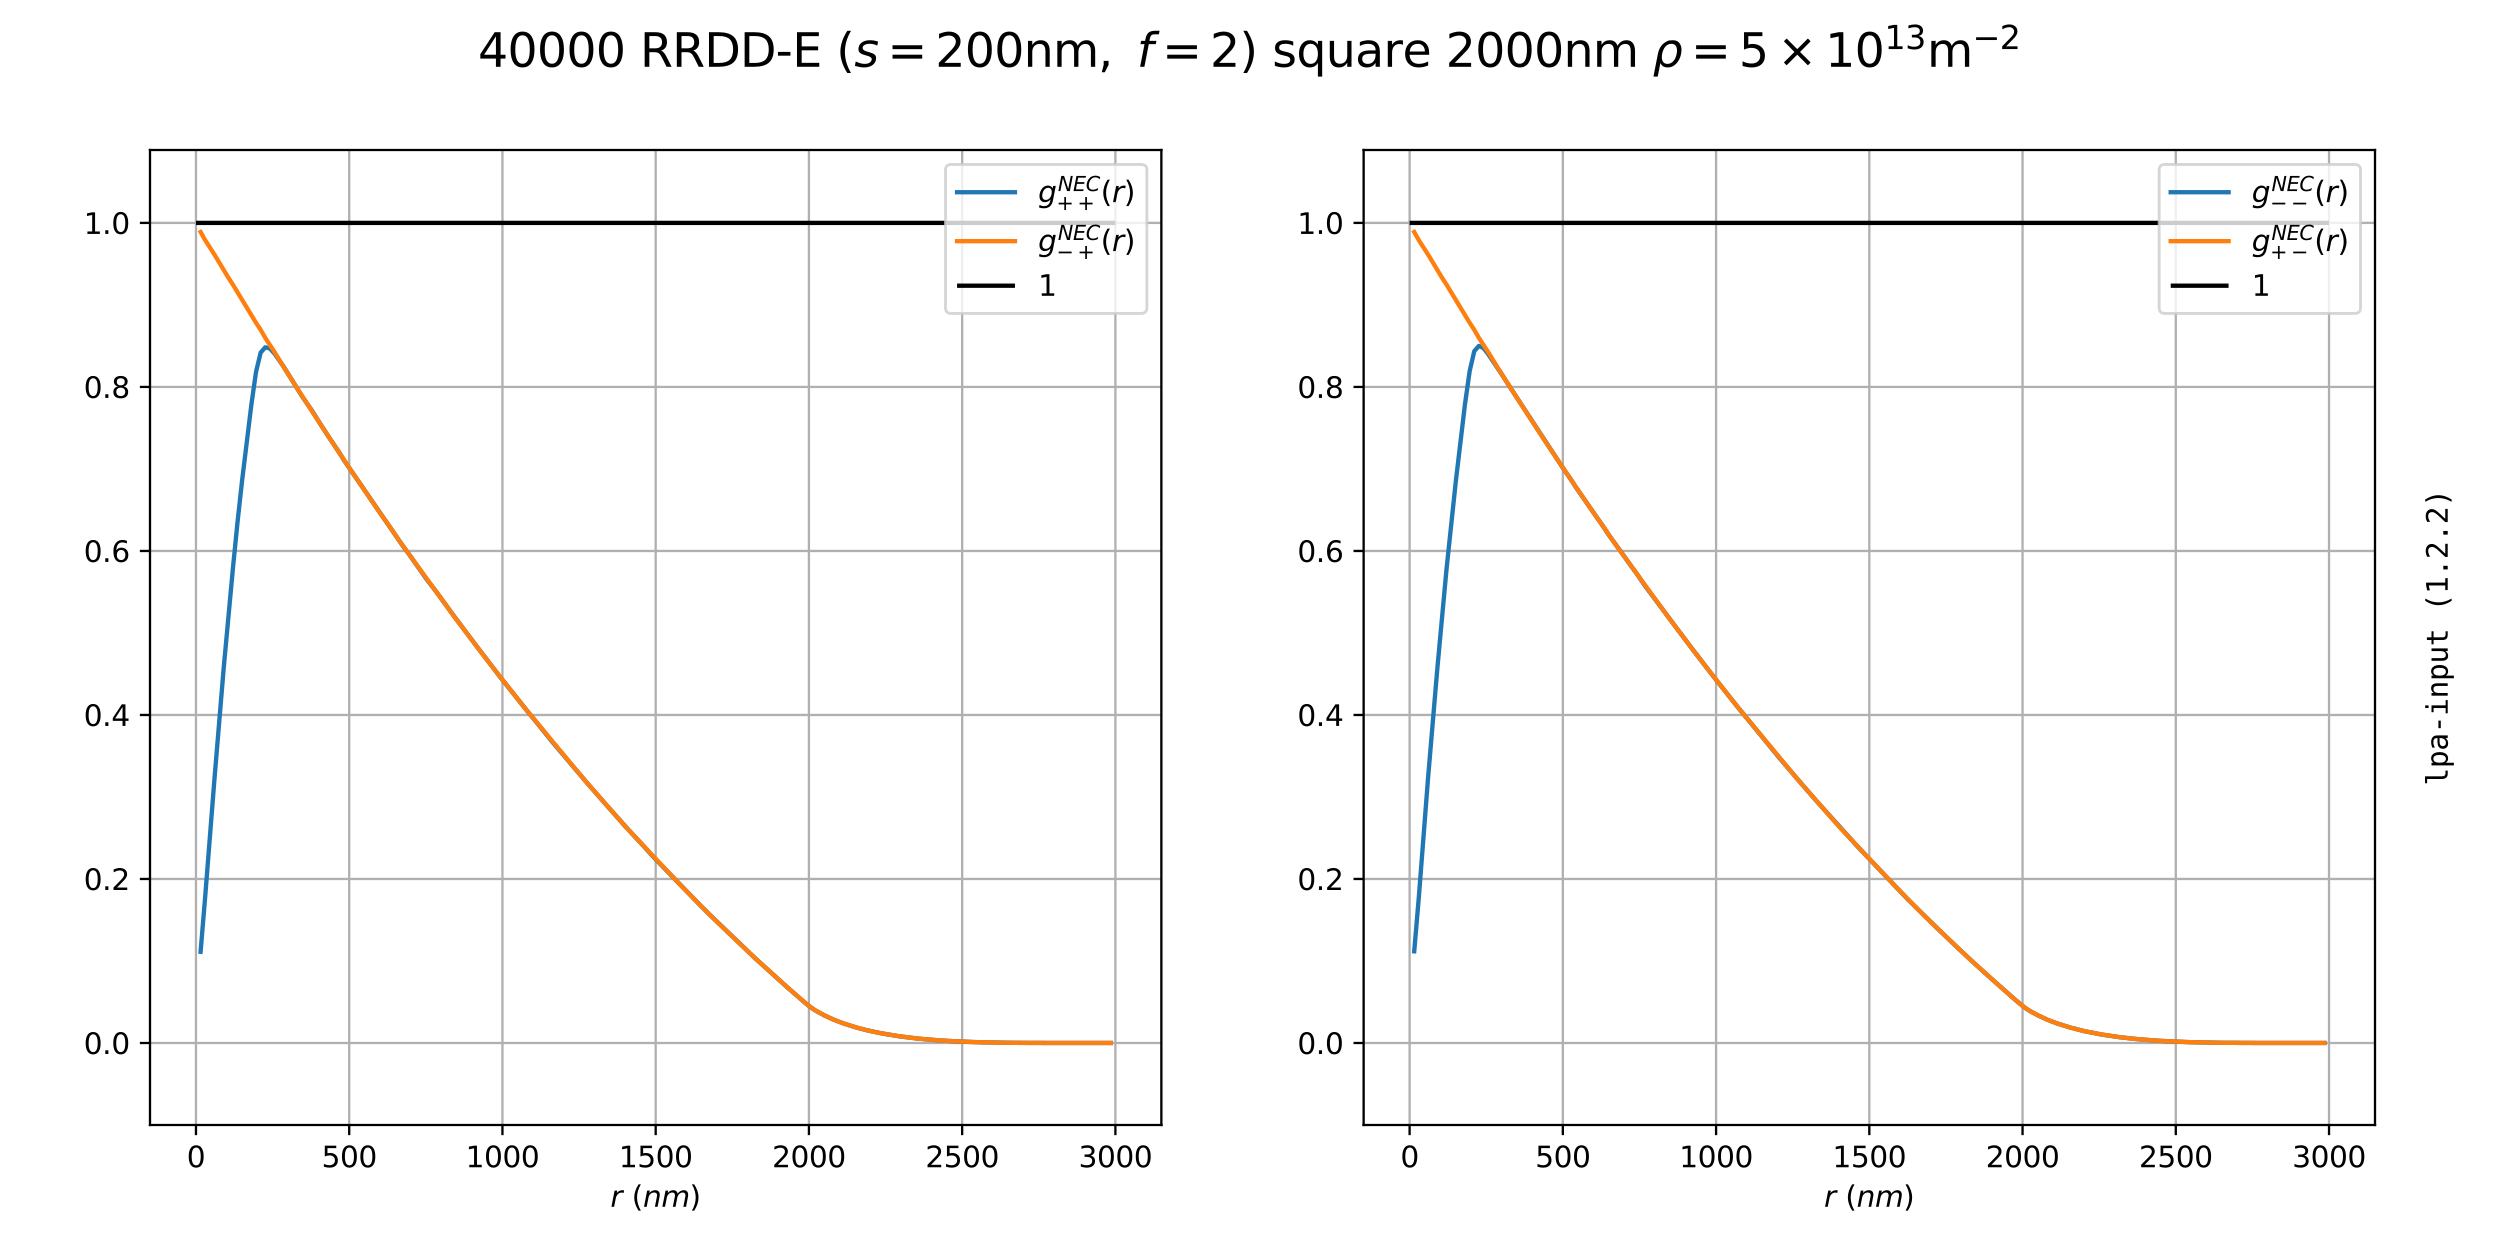 <?xml version="1.0" encoding="utf-8" standalone="no"?>
<!DOCTYPE svg PUBLIC "-//W3C//DTD SVG 1.1//EN"
  "http://www.w3.org/Graphics/SVG/1.1/DTD/svg11.dtd">
<svg height="432pt" version="1.1" viewBox="0 0 864 432" width="864pt" xmlns="http://www.w3.org/2000/svg" xmlns:xlink="http://www.w3.org/1999/xlink">
 <defs>
  <style type="text/css">*{stroke-linecap:butt;stroke-linejoin:round;}</style>
 </defs>
 <g id="figure_1">
  <g id="patch_1">
   <path d="M 0 432 
L 864 432 
L 864 0 
L 0 0 
z
" style="fill:#ffffff;"/>
  </g>
  <g id="axes_1">
   <g id="patch_2">
    <path d="M 51.84 388.8 
L 401.367 388.8 
L 401.367 51.84 
L 51.84 51.84 
z
" style="fill:#ffffff;"/>
   </g>
   <g id="matplotlib.axis_1">
    <g id="xtick_1">
     <g id="line2d_1">
      <path clip-path="url(#p1a9db7e8c7)" d="M 67.728 388.8 
L 67.728 51.84 
" style="fill:none;stroke:#b0b0b0;stroke-linecap:square;stroke-width:0.8;"/>
     </g>
     <g id="line2d_2">
      <defs>
       <path d="M 0 0 
L 0 3.5 
" id="mbed8d98484" style="stroke:#000000;stroke-width:0.8;"/>
      </defs>
      <g>
       <use style="stroke:#000000;stroke-width:0.8;" x="67.728" xlink:href="#mbed8d98484" y="388.8"/>
      </g>
     </g>
     <g id="text_1">
      <!-- 0 -->
      <g transform="translate(64.546 403.398)scale(0.1 -0.1)">
       <defs>
        <path d="M 2034 4250 
Q 1547 4250 1301 3770 
Q 1056 3291 1056 2328 
Q 1056 1369 1301 889 
Q 1547 409 2034 409 
Q 2525 409 2770 889 
Q 3016 1369 3016 2328 
Q 3016 3291 2770 3770 
Q 2525 4250 2034 4250 
z
M 2034 4750 
Q 2819 4750 3233 4129 
Q 3647 3509 3647 2328 
Q 3647 1150 3233 529 
Q 2819 -91 2034 -91 
Q 1250 -91 836 529 
Q 422 1150 422 2328 
Q 422 3509 836 4129 
Q 1250 4750 2034 4750 
z
" id="DejaVuSans-30" transform="scale(0.016)"/>
       </defs>
       <use xlink:href="#DejaVuSans-30"/>
      </g>
     </g>
    </g>
    <g id="xtick_2">
     <g id="line2d_3">
      <path clip-path="url(#p1a9db7e8c7)" d="M 120.686 388.8 
L 120.686 51.84 
" style="fill:none;stroke:#b0b0b0;stroke-linecap:square;stroke-width:0.8;"/>
     </g>
     <g id="line2d_4">
      <g>
       <use style="stroke:#000000;stroke-width:0.8;" x="120.686" xlink:href="#mbed8d98484" y="388.8"/>
      </g>
     </g>
     <g id="text_2">
      <!-- 500 -->
      <g transform="translate(111.143 403.398)scale(0.1 -0.1)">
       <defs>
        <path d="M 691 4666 
L 3169 4666 
L 3169 4134 
L 1269 4134 
L 1269 2991 
Q 1406 3038 1543 3061 
Q 1681 3084 1819 3084 
Q 2600 3084 3056 2656 
Q 3513 2228 3513 1497 
Q 3513 744 3044 326 
Q 2575 -91 1722 -91 
Q 1428 -91 1123 -41 
Q 819 9 494 109 
L 494 744 
Q 775 591 1075 516 
Q 1375 441 1709 441 
Q 2250 441 2565 725 
Q 2881 1009 2881 1497 
Q 2881 1984 2565 2268 
Q 2250 2553 1709 2553 
Q 1456 2553 1204 2497 
Q 953 2441 691 2322 
L 691 4666 
z
" id="DejaVuSans-35" transform="scale(0.016)"/>
       </defs>
       <use xlink:href="#DejaVuSans-35"/>
       <use x="63.623" xlink:href="#DejaVuSans-30"/>
       <use x="127.246" xlink:href="#DejaVuSans-30"/>
      </g>
     </g>
    </g>
    <g id="xtick_3">
     <g id="line2d_5">
      <path clip-path="url(#p1a9db7e8c7)" d="M 173.645 388.8 
L 173.645 51.84 
" style="fill:none;stroke:#b0b0b0;stroke-linecap:square;stroke-width:0.8;"/>
     </g>
     <g id="line2d_6">
      <g>
       <use style="stroke:#000000;stroke-width:0.8;" x="173.645" xlink:href="#mbed8d98484" y="388.8"/>
      </g>
     </g>
     <g id="text_3">
      <!-- 1000 -->
      <g transform="translate(160.92 403.398)scale(0.1 -0.1)">
       <defs>
        <path d="M 794 531 
L 1825 531 
L 1825 4091 
L 703 3866 
L 703 4441 
L 1819 4666 
L 2450 4666 
L 2450 531 
L 3481 531 
L 3481 0 
L 794 0 
L 794 531 
z
" id="DejaVuSans-31" transform="scale(0.016)"/>
       </defs>
       <use xlink:href="#DejaVuSans-31"/>
       <use x="63.623" xlink:href="#DejaVuSans-30"/>
       <use x="127.246" xlink:href="#DejaVuSans-30"/>
       <use x="190.869" xlink:href="#DejaVuSans-30"/>
      </g>
     </g>
    </g>
    <g id="xtick_4">
     <g id="line2d_7">
      <path clip-path="url(#p1a9db7e8c7)" d="M 226.604 388.8 
L 226.604 51.84 
" style="fill:none;stroke:#b0b0b0;stroke-linecap:square;stroke-width:0.8;"/>
     </g>
     <g id="line2d_8">
      <g>
       <use style="stroke:#000000;stroke-width:0.8;" x="226.604" xlink:href="#mbed8d98484" y="388.8"/>
      </g>
     </g>
     <g id="text_4">
      <!-- 1500 -->
      <g transform="translate(213.879 403.398)scale(0.1 -0.1)">
       <use xlink:href="#DejaVuSans-31"/>
       <use x="63.623" xlink:href="#DejaVuSans-35"/>
       <use x="127.246" xlink:href="#DejaVuSans-30"/>
       <use x="190.869" xlink:href="#DejaVuSans-30"/>
      </g>
     </g>
    </g>
    <g id="xtick_5">
     <g id="line2d_9">
      <path clip-path="url(#p1a9db7e8c7)" d="M 279.562 388.8 
L 279.562 51.84 
" style="fill:none;stroke:#b0b0b0;stroke-linecap:square;stroke-width:0.8;"/>
     </g>
     <g id="line2d_10">
      <g>
       <use style="stroke:#000000;stroke-width:0.8;" x="279.562" xlink:href="#mbed8d98484" y="388.8"/>
      </g>
     </g>
     <g id="text_5">
      <!-- 2000 -->
      <g transform="translate(266.837 403.398)scale(0.1 -0.1)">
       <defs>
        <path d="M 1228 531 
L 3431 531 
L 3431 0 
L 469 0 
L 469 531 
Q 828 903 1448 1529 
Q 2069 2156 2228 2338 
Q 2531 2678 2651 2914 
Q 2772 3150 2772 3378 
Q 2772 3750 2511 3984 
Q 2250 4219 1831 4219 
Q 1534 4219 1204 4116 
Q 875 4013 500 3803 
L 500 4441 
Q 881 4594 1212 4672 
Q 1544 4750 1819 4750 
Q 2544 4750 2975 4387 
Q 3406 4025 3406 3419 
Q 3406 3131 3298 2873 
Q 3191 2616 2906 2266 
Q 2828 2175 2409 1742 
Q 1991 1309 1228 531 
z
" id="DejaVuSans-32" transform="scale(0.016)"/>
       </defs>
       <use xlink:href="#DejaVuSans-32"/>
       <use x="63.623" xlink:href="#DejaVuSans-30"/>
       <use x="127.246" xlink:href="#DejaVuSans-30"/>
       <use x="190.869" xlink:href="#DejaVuSans-30"/>
      </g>
     </g>
    </g>
    <g id="xtick_6">
     <g id="line2d_11">
      <path clip-path="url(#p1a9db7e8c7)" d="M 332.521 388.8 
L 332.521 51.84 
" style="fill:none;stroke:#b0b0b0;stroke-linecap:square;stroke-width:0.8;"/>
     </g>
     <g id="line2d_12">
      <g>
       <use style="stroke:#000000;stroke-width:0.8;" x="332.521" xlink:href="#mbed8d98484" y="388.8"/>
      </g>
     </g>
     <g id="text_6">
      <!-- 2500 -->
      <g transform="translate(319.796 403.398)scale(0.1 -0.1)">
       <use xlink:href="#DejaVuSans-32"/>
       <use x="63.623" xlink:href="#DejaVuSans-35"/>
       <use x="127.246" xlink:href="#DejaVuSans-30"/>
       <use x="190.869" xlink:href="#DejaVuSans-30"/>
      </g>
     </g>
    </g>
    <g id="xtick_7">
     <g id="line2d_13">
      <path clip-path="url(#p1a9db7e8c7)" d="M 385.48 388.8 
L 385.48 51.84 
" style="fill:none;stroke:#b0b0b0;stroke-linecap:square;stroke-width:0.8;"/>
     </g>
     <g id="line2d_14">
      <g>
       <use style="stroke:#000000;stroke-width:0.8;" x="385.48" xlink:href="#mbed8d98484" y="388.8"/>
      </g>
     </g>
     <g id="text_7">
      <!-- 3000 -->
      <g transform="translate(372.755 403.398)scale(0.1 -0.1)">
       <defs>
        <path d="M 2597 2516 
Q 3050 2419 3304 2112 
Q 3559 1806 3559 1356 
Q 3559 666 3084 287 
Q 2609 -91 1734 -91 
Q 1441 -91 1130 -33 
Q 819 25 488 141 
L 488 750 
Q 750 597 1062 519 
Q 1375 441 1716 441 
Q 2309 441 2620 675 
Q 2931 909 2931 1356 
Q 2931 1769 2642 2001 
Q 2353 2234 1838 2234 
L 1294 2234 
L 1294 2753 
L 1863 2753 
Q 2328 2753 2575 2939 
Q 2822 3125 2822 3475 
Q 2822 3834 2567 4026 
Q 2313 4219 1838 4219 
Q 1578 4219 1281 4162 
Q 984 4106 628 3988 
L 628 4550 
Q 988 4650 1302 4700 
Q 1616 4750 1894 4750 
Q 2613 4750 3031 4423 
Q 3450 4097 3450 3541 
Q 3450 3153 3228 2886 
Q 3006 2619 2597 2516 
z
" id="DejaVuSans-33" transform="scale(0.016)"/>
       </defs>
       <use xlink:href="#DejaVuSans-33"/>
       <use x="63.623" xlink:href="#DejaVuSans-30"/>
       <use x="127.246" xlink:href="#DejaVuSans-30"/>
       <use x="190.869" xlink:href="#DejaVuSans-30"/>
      </g>
     </g>
    </g>
    <g id="text_8">
     <!-- $r \ (nm)$ -->
     <g transform="translate(210.954 417.077)scale(0.1 -0.1)">
      <defs>
       <path d="M 2853 2969 
Q 2766 3016 2653 3041 
Q 2541 3066 2413 3066 
Q 1953 3066 1609 2717 
Q 1266 2369 1153 1784 
L 800 0 
L 225 0 
L 909 3500 
L 1484 3500 
L 1375 2956 
Q 1603 3259 1920 3421 
Q 2238 3584 2597 3584 
Q 2691 3584 2781 3573 
Q 2872 3563 2963 3538 
L 2853 2969 
z
" id="DejaVuSans-Oblique-72" transform="scale(0.016)"/>
       <path d="M 1984 4856 
Q 1566 4138 1362 3434 
Q 1159 2731 1159 2009 
Q 1159 1288 1364 580 
Q 1569 -128 1984 -844 
L 1484 -844 
Q 1016 -109 783 600 
Q 550 1309 550 2009 
Q 550 2706 781 3412 
Q 1013 4119 1484 4856 
L 1984 4856 
z
" id="DejaVuSans-28" transform="scale(0.016)"/>
       <path d="M 3566 2113 
L 3156 0 
L 2578 0 
L 2988 2091 
Q 3016 2238 3031 2350 
Q 3047 2463 3047 2528 
Q 3047 2791 2881 2937 
Q 2716 3084 2419 3084 
Q 1956 3084 1622 2776 
Q 1288 2469 1184 1941 
L 800 0 
L 225 0 
L 903 3500 
L 1478 3500 
L 1363 2950 
Q 1603 3253 1940 3418 
Q 2278 3584 2650 3584 
Q 3113 3584 3367 3334 
Q 3622 3084 3622 2631 
Q 3622 2519 3608 2391 
Q 3594 2263 3566 2113 
z
" id="DejaVuSans-Oblique-6e" transform="scale(0.016)"/>
       <path d="M 5747 2113 
L 5338 0 
L 4763 0 
L 5166 2094 
Q 5191 2228 5203 2325 
Q 5216 2422 5216 2491 
Q 5216 2772 5059 2928 
Q 4903 3084 4622 3084 
Q 4203 3084 3875 2770 
Q 3547 2456 3450 1953 
L 3066 0 
L 2491 0 
L 2900 2094 
Q 2925 2209 2937 2307 
Q 2950 2406 2950 2484 
Q 2950 2769 2794 2926 
Q 2638 3084 2363 3084 
Q 1938 3084 1609 2770 
Q 1281 2456 1184 1953 
L 800 0 
L 225 0 
L 909 3500 
L 1484 3500 
L 1375 2956 
Q 1609 3263 1923 3423 
Q 2238 3584 2597 3584 
Q 2978 3584 3223 3384 
Q 3469 3184 3519 2828 
Q 3781 3197 4126 3390 
Q 4472 3584 4856 3584 
Q 5306 3584 5551 3325 
Q 5797 3066 5797 2591 
Q 5797 2488 5784 2364 
Q 5772 2241 5747 2113 
z
" id="DejaVuSans-Oblique-6d" transform="scale(0.016)"/>
       <path d="M 513 4856 
L 1013 4856 
Q 1481 4119 1714 3412 
Q 1947 2706 1947 2009 
Q 1947 1309 1714 600 
Q 1481 -109 1013 -844 
L 513 -844 
Q 928 -128 1133 580 
Q 1338 1288 1338 2009 
Q 1338 2731 1133 3434 
Q 928 4138 513 4856 
z
" id="DejaVuSans-29" transform="scale(0.016)"/>
      </defs>
      <use transform="translate(0 0.125)" xlink:href="#DejaVuSans-Oblique-72"/>
      <use transform="translate(73.584 0.125)" xlink:href="#DejaVuSans-28"/>
      <use transform="translate(112.597 0.125)" xlink:href="#DejaVuSans-Oblique-6e"/>
      <use transform="translate(175.976 0.125)" xlink:href="#DejaVuSans-Oblique-6d"/>
      <use transform="translate(273.388 0.125)" xlink:href="#DejaVuSans-29"/>
     </g>
    </g>
   </g>
   <g id="matplotlib.axis_2">
    <g id="ytick_1">
     <g id="line2d_15">
      <path clip-path="url(#p1a9db7e8c7)" d="M 51.84 360.458 
L 401.367 360.458 
" style="fill:none;stroke:#b0b0b0;stroke-linecap:square;stroke-width:0.8;"/>
     </g>
     <g id="line2d_16">
      <defs>
       <path d="M 0 0 
L -3.5 0 
" id="mb7b13d48bd" style="stroke:#000000;stroke-width:0.8;"/>
      </defs>
      <g>
       <use style="stroke:#000000;stroke-width:0.8;" x="51.84" xlink:href="#mb7b13d48bd" y="360.458"/>
      </g>
     </g>
     <g id="text_9">
      <!-- 0.0 -->
      <g transform="translate(28.937 364.257)scale(0.1 -0.1)">
       <defs>
        <path d="M 684 794 
L 1344 794 
L 1344 0 
L 684 0 
L 684 794 
z
" id="DejaVuSans-2e" transform="scale(0.016)"/>
       </defs>
       <use xlink:href="#DejaVuSans-30"/>
       <use x="63.623" xlink:href="#DejaVuSans-2e"/>
       <use x="95.41" xlink:href="#DejaVuSans-30"/>
      </g>
     </g>
    </g>
    <g id="ytick_2">
     <g id="line2d_17">
      <path clip-path="url(#p1a9db7e8c7)" d="M 51.84 303.775 
L 401.367 303.775 
" style="fill:none;stroke:#b0b0b0;stroke-linecap:square;stroke-width:0.8;"/>
     </g>
     <g id="line2d_18">
      <g>
       <use style="stroke:#000000;stroke-width:0.8;" x="51.84" xlink:href="#mb7b13d48bd" y="303.775"/>
      </g>
     </g>
     <g id="text_10">
      <!-- 0.2 -->
      <g transform="translate(28.937 307.574)scale(0.1 -0.1)">
       <use xlink:href="#DejaVuSans-30"/>
       <use x="63.623" xlink:href="#DejaVuSans-2e"/>
       <use x="95.41" xlink:href="#DejaVuSans-32"/>
      </g>
     </g>
    </g>
    <g id="ytick_3">
     <g id="line2d_19">
      <path clip-path="url(#p1a9db7e8c7)" d="M 51.84 247.091 
L 401.367 247.091 
" style="fill:none;stroke:#b0b0b0;stroke-linecap:square;stroke-width:0.8;"/>
     </g>
     <g id="line2d_20">
      <g>
       <use style="stroke:#000000;stroke-width:0.8;" x="51.84" xlink:href="#mb7b13d48bd" y="247.091"/>
      </g>
     </g>
     <g id="text_11">
      <!-- 0.4 -->
      <g transform="translate(28.937 250.89)scale(0.1 -0.1)">
       <defs>
        <path d="M 2419 4116 
L 825 1625 
L 2419 1625 
L 2419 4116 
z
M 2253 4666 
L 3047 4666 
L 3047 1625 
L 3713 1625 
L 3713 1100 
L 3047 1100 
L 3047 0 
L 2419 0 
L 2419 1100 
L 313 1100 
L 313 1709 
L 2253 4666 
z
" id="DejaVuSans-34" transform="scale(0.016)"/>
       </defs>
       <use xlink:href="#DejaVuSans-30"/>
       <use x="63.623" xlink:href="#DejaVuSans-2e"/>
       <use x="95.41" xlink:href="#DejaVuSans-34"/>
      </g>
     </g>
    </g>
    <g id="ytick_4">
     <g id="line2d_21">
      <path clip-path="url(#p1a9db7e8c7)" d="M 51.84 190.408 
L 401.367 190.408 
" style="fill:none;stroke:#b0b0b0;stroke-linecap:square;stroke-width:0.8;"/>
     </g>
     <g id="line2d_22">
      <g>
       <use style="stroke:#000000;stroke-width:0.8;" x="51.84" xlink:href="#mb7b13d48bd" y="190.408"/>
      </g>
     </g>
     <g id="text_12">
      <!-- 0.6 -->
      <g transform="translate(28.937 194.207)scale(0.1 -0.1)">
       <defs>
        <path d="M 2113 2584 
Q 1688 2584 1439 2293 
Q 1191 2003 1191 1497 
Q 1191 994 1439 701 
Q 1688 409 2113 409 
Q 2538 409 2786 701 
Q 3034 994 3034 1497 
Q 3034 2003 2786 2293 
Q 2538 2584 2113 2584 
z
M 3366 4563 
L 3366 3988 
Q 3128 4100 2886 4159 
Q 2644 4219 2406 4219 
Q 1781 4219 1451 3797 
Q 1122 3375 1075 2522 
Q 1259 2794 1537 2939 
Q 1816 3084 2150 3084 
Q 2853 3084 3261 2657 
Q 3669 2231 3669 1497 
Q 3669 778 3244 343 
Q 2819 -91 2113 -91 
Q 1303 -91 875 529 
Q 447 1150 447 2328 
Q 447 3434 972 4092 
Q 1497 4750 2381 4750 
Q 2619 4750 2861 4703 
Q 3103 4656 3366 4563 
z
" id="DejaVuSans-36" transform="scale(0.016)"/>
       </defs>
       <use xlink:href="#DejaVuSans-30"/>
       <use x="63.623" xlink:href="#DejaVuSans-2e"/>
       <use x="95.41" xlink:href="#DejaVuSans-36"/>
      </g>
     </g>
    </g>
    <g id="ytick_5">
     <g id="line2d_23">
      <path clip-path="url(#p1a9db7e8c7)" d="M 51.84 133.724 
L 401.367 133.724 
" style="fill:none;stroke:#b0b0b0;stroke-linecap:square;stroke-width:0.8;"/>
     </g>
     <g id="line2d_24">
      <g>
       <use style="stroke:#000000;stroke-width:0.8;" x="51.84" xlink:href="#mb7b13d48bd" y="133.724"/>
      </g>
     </g>
     <g id="text_13">
      <!-- 0.8 -->
      <g transform="translate(28.937 137.523)scale(0.1 -0.1)">
       <defs>
        <path d="M 2034 2216 
Q 1584 2216 1326 1975 
Q 1069 1734 1069 1313 
Q 1069 891 1326 650 
Q 1584 409 2034 409 
Q 2484 409 2743 651 
Q 3003 894 3003 1313 
Q 3003 1734 2745 1975 
Q 2488 2216 2034 2216 
z
M 1403 2484 
Q 997 2584 770 2862 
Q 544 3141 544 3541 
Q 544 4100 942 4425 
Q 1341 4750 2034 4750 
Q 2731 4750 3128 4425 
Q 3525 4100 3525 3541 
Q 3525 3141 3298 2862 
Q 3072 2584 2669 2484 
Q 3125 2378 3379 2068 
Q 3634 1759 3634 1313 
Q 3634 634 3220 271 
Q 2806 -91 2034 -91 
Q 1263 -91 848 271 
Q 434 634 434 1313 
Q 434 1759 690 2068 
Q 947 2378 1403 2484 
z
M 1172 3481 
Q 1172 3119 1398 2916 
Q 1625 2713 2034 2713 
Q 2441 2713 2670 2916 
Q 2900 3119 2900 3481 
Q 2900 3844 2670 4047 
Q 2441 4250 2034 4250 
Q 1625 4250 1398 4047 
Q 1172 3844 1172 3481 
z
" id="DejaVuSans-38" transform="scale(0.016)"/>
       </defs>
       <use xlink:href="#DejaVuSans-30"/>
       <use x="63.623" xlink:href="#DejaVuSans-2e"/>
       <use x="95.41" xlink:href="#DejaVuSans-38"/>
      </g>
     </g>
    </g>
    <g id="ytick_6">
     <g id="line2d_25">
      <path clip-path="url(#p1a9db7e8c7)" d="M 51.84 77.041 
L 401.367 77.041 
" style="fill:none;stroke:#b0b0b0;stroke-linecap:square;stroke-width:0.8;"/>
     </g>
     <g id="line2d_26">
      <g>
       <use style="stroke:#000000;stroke-width:0.8;" x="51.84" xlink:href="#mb7b13d48bd" y="77.041"/>
      </g>
     </g>
     <g id="text_14">
      <!-- 1.0 -->
      <g transform="translate(28.937 80.84)scale(0.1 -0.1)">
       <use xlink:href="#DejaVuSans-31"/>
       <use x="63.623" xlink:href="#DejaVuSans-2e"/>
       <use x="95.41" xlink:href="#DejaVuSans-30"/>
      </g>
     </g>
    </g>
   </g>
   <g id="LineCollection_1">
    <path clip-path="url(#p1a9db7e8c7)" d="M 67.728 77.041 
L 385.48 77.041 
" style="fill:none;stroke:#000000;stroke-width:1.5;"/>
   </g>
   <g id="line2d_27">
    <path clip-path="url(#p1a9db7e8c7)" d="M 69.324 328.944 
L 70.921 309.799 
L 74.115 269.243 
L 77.308 230.925 
L 80.502 196.364 
L 82.098 180.352 
L 83.695 165.853 
L 86.889 139.725 
L 88.485 128.513 
L 90.082 121.865 
L 91.679 120.028 
L 93.276 120.447 
L 94.872 122.199 
L 98.066 126.764 
L 104.453 137.069 
L 107.646 141.648 
L 110.84 146.738 
L 114.033 151.622 
L 117.227 156.378 
L 118.823 158.972 
L 130.001 175.261 
L 133.194 179.905 
L 139.581 189.186 
L 141.178 191.288 
L 145.968 198.101 
L 147.565 200.371 
L 150.758 204.488 
L 157.145 213.254 
L 165.129 223.888 
L 168.322 228.017 
L 173.113 234.318 
L 177.903 240.3 
L 182.693 246.325 
L 185.887 250.201 
L 190.677 256.187 
L 203.451 271.222 
L 209.838 278.511 
L 216.225 285.694 
L 222.612 292.602 
L 225.805 296.166 
L 241.773 312.626 
L 244.966 315.822 
L 260.934 331.129 
L 272.111 341.238 
L 278.498 346.787 
L 280.095 348.07 
L 281.691 349.163 
L 284.885 350.911 
L 288.078 352.376 
L 291.272 353.628 
L 296.062 355.131 
L 299.255 355.972 
L 304.046 357.018 
L 310.433 358.089 
L 316.82 358.884 
L 323.207 359.458 
L 329.594 359.862 
L 339.174 360.222 
L 350.351 360.409 
L 367.915 360.458 
L 383.883 360.458 
L 383.883 360.458 
" style="fill:none;stroke:#1f77b4;stroke-linecap:square;stroke-width:1.5;"/>
   </g>
   <g id="line2d_28">
    <path clip-path="url(#p1a9db7e8c7)" d="M 69.324 80.182 
L 70.921 83.021 
L 74.115 87.992 
L 78.905 95.94 
L 80.502 98.394 
L 88.485 111.565 
L 90.082 113.991 
L 91.679 116.781 
L 94.872 121.674 
L 98.066 126.9 
L 101.259 131.955 
L 106.049 139.386 
L 112.436 149.235 
L 115.63 154.091 
L 118.823 158.807 
L 122.017 163.622 
L 131.597 177.677 
L 134.791 182.157 
L 137.984 186.916 
L 144.371 195.717 
L 157.145 213.316 
L 166.726 225.994 
L 169.919 230.18 
L 177.903 240.323 
L 181.096 244.361 
L 201.854 269.397 
L 216.225 285.78 
L 235.386 306.102 
L 244.966 315.859 
L 249.756 320.502 
L 260.934 331.145 
L 272.111 341.236 
L 278.498 346.793 
L 280.095 348.049 
L 281.691 349.145 
L 284.885 350.915 
L 288.078 352.397 
L 291.272 353.614 
L 296.062 355.134 
L 300.852 356.347 
L 305.642 357.313 
L 312.029 358.316 
L 318.416 359.052 
L 326.4 359.681 
L 335.981 360.128 
L 347.158 360.376 
L 363.125 360.458 
L 383.883 360.458 
L 383.883 360.458 
" style="fill:none;stroke:#ff7f0e;stroke-linecap:square;stroke-width:1.5;"/>
   </g>
   <g id="patch_3">
    <path d="M 51.84 388.8 
L 51.84 51.84 
" style="fill:none;stroke:#000000;stroke-linecap:square;stroke-linejoin:miter;stroke-width:0.8;"/>
   </g>
   <g id="patch_4">
    <path d="M 401.367 388.8 
L 401.367 51.84 
" style="fill:none;stroke:#000000;stroke-linecap:square;stroke-linejoin:miter;stroke-width:0.8;"/>
   </g>
   <g id="patch_5">
    <path d="M 51.84 388.8 
L 401.367 388.8 
" style="fill:none;stroke:#000000;stroke-linecap:square;stroke-linejoin:miter;stroke-width:0.8;"/>
   </g>
   <g id="patch_6">
    <path d="M 51.84 51.84 
L 401.367 51.84 
" style="fill:none;stroke:#000000;stroke-linecap:square;stroke-linejoin:miter;stroke-width:0.8;"/>
   </g>
   <g id="legend_1">
    <g id="patch_7">
     <path d="M 328.767 108.318 
L 394.367 108.318 
Q 396.367 108.318 396.367 106.318 
L 396.367 58.84 
Q 396.367 56.84 394.367 56.84 
L 328.767 56.84 
Q 326.767 56.84 326.767 58.84 
L 326.767 106.318 
Q 326.767 108.318 328.767 108.318 
z
" style="fill:#ffffff;opacity:0.8;stroke:#cccccc;stroke-linejoin:miter;"/>
    </g>
    <g id="line2d_29">
     <path d="M 330.767 66.44 
L 350.767 66.44 
" style="fill:none;stroke:#1f77b4;stroke-linecap:square;stroke-width:1.5;"/>
    </g>
    <g id="line2d_30"/>
    <g id="text_15">
     <!-- $g_{++}^{ NEC }(r)$ -->
     <g transform="translate(358.767 69.94)scale(0.1 -0.1)">
      <defs>
       <path d="M 3816 3500 
L 3219 434 
Q 3047 -456 2561 -893 
Q 2075 -1331 1253 -1331 
Q 950 -1331 690 -1286 
Q 431 -1241 206 -1147 
L 313 -588 
Q 525 -725 762 -790 
Q 1000 -856 1269 -856 
Q 1816 -856 2167 -557 
Q 2519 -259 2631 300 
L 2681 563 
Q 2441 288 2122 144 
Q 1803 0 1434 0 
Q 903 0 598 351 
Q 294 703 294 1319 
Q 294 1803 478 2267 
Q 663 2731 997 3091 
Q 1219 3328 1514 3456 
Q 1809 3584 2131 3584 
Q 2484 3584 2746 3420 
Q 3009 3256 3138 2956 
L 3238 3500 
L 3816 3500 
z
M 2950 2216 
Q 2950 2641 2750 2872 
Q 2550 3103 2181 3103 
Q 1953 3103 1747 3012 
Q 1541 2922 1394 2759 
Q 1156 2491 1023 2127 
Q 891 1763 891 1375 
Q 891 944 1092 712 
Q 1294 481 1672 481 
Q 2219 481 2584 976 
Q 2950 1472 2950 2216 
z
" id="DejaVuSans-Oblique-67" transform="scale(0.016)"/>
       <path d="M 1081 4666 
L 1931 4666 
L 3219 666 
L 4000 4666 
L 4616 4666 
L 3706 0 
L 2853 0 
L 1569 4025 
L 788 0 
L 172 0 
L 1081 4666 
z
" id="DejaVuSans-Oblique-4e" transform="scale(0.016)"/>
       <path d="M 1081 4666 
L 4031 4666 
L 3928 4134 
L 1606 4134 
L 1338 2753 
L 3566 2753 
L 3463 2222 
L 1234 2222 
L 909 531 
L 3284 531 
L 3181 0 
L 172 0 
L 1081 4666 
z
" id="DejaVuSans-Oblique-45" transform="scale(0.016)"/>
       <path d="M 4447 4306 
L 4319 3641 
Q 4019 3944 3683 4091 
Q 3347 4238 2956 4238 
Q 2422 4238 2017 3981 
Q 1613 3725 1319 3200 
Q 1131 2863 1032 2486 
Q 934 2109 934 1728 
Q 934 1091 1264 756 
Q 1594 422 2222 422 
Q 2656 422 3056 561 
Q 3456 700 3834 978 
L 3688 231 
Q 3316 72 2936 -9 
Q 2556 -91 2175 -91 
Q 1278 -91 773 396 
Q 269 884 269 1753 
Q 269 2309 461 2846 
Q 653 3384 1013 3828 
Q 1394 4300 1883 4525 
Q 2372 4750 3022 4750 
Q 3422 4750 3780 4639 
Q 4138 4528 4447 4306 
z
" id="DejaVuSans-Oblique-43" transform="scale(0.016)"/>
       <path d="M 2944 4013 
L 2944 2272 
L 4684 2272 
L 4684 1741 
L 2944 1741 
L 2944 0 
L 2419 0 
L 2419 1741 
L 678 1741 
L 678 2272 
L 2419 2272 
L 2419 4013 
L 2944 4013 
z
" id="DejaVuSans-2b" transform="scale(0.016)"/>
      </defs>
      <use transform="translate(0 0.766)" xlink:href="#DejaVuSans-Oblique-67"/>
      <use transform="translate(68.126 39.047)scale(0.7)" xlink:href="#DejaVuSans-Oblique-4e"/>
      <use transform="translate(120.49 39.047)scale(0.7)" xlink:href="#DejaVuSans-Oblique-45"/>
      <use transform="translate(164.718 39.047)scale(0.7)" xlink:href="#DejaVuSans-Oblique-43"/>
      <use transform="translate(63.477 -26.578)scale(0.7)" xlink:href="#DejaVuSans-2b"/>
      <use transform="translate(135.767 -26.578)scale(0.7)" xlink:href="#DejaVuSans-2b"/>
      <use transform="translate(216.33 0.766)" xlink:href="#DejaVuSans-28"/>
      <use transform="translate(255.343 0.766)" xlink:href="#DejaVuSans-Oblique-72"/>
      <use transform="translate(296.457 0.766)" xlink:href="#DejaVuSans-29"/>
     </g>
    </g>
    <g id="line2d_31">
     <path d="M 330.767 83.34 
L 350.767 83.34 
" style="fill:none;stroke:#ff7f0e;stroke-linecap:square;stroke-width:1.5;"/>
    </g>
    <g id="line2d_32"/>
    <g id="text_16">
     <!-- $g_{-+}^{ NEC }(r)$ -->
     <g transform="translate(358.767 86.84)scale(0.1 -0.1)">
      <defs>
       <path d="M 678 2272 
L 4684 2272 
L 4684 1741 
L 678 1741 
L 678 2272 
z
" id="DejaVuSans-2212" transform="scale(0.016)"/>
      </defs>
      <use transform="translate(0 0.766)" xlink:href="#DejaVuSans-Oblique-67"/>
      <use transform="translate(68.126 39.047)scale(0.7)" xlink:href="#DejaVuSans-Oblique-4e"/>
      <use transform="translate(120.49 39.047)scale(0.7)" xlink:href="#DejaVuSans-Oblique-45"/>
      <use transform="translate(164.718 39.047)scale(0.7)" xlink:href="#DejaVuSans-Oblique-43"/>
      <use transform="translate(63.477 -26.578)scale(0.7)" xlink:href="#DejaVuSans-2212"/>
      <use transform="translate(135.767 -26.578)scale(0.7)" xlink:href="#DejaVuSans-2b"/>
      <use transform="translate(216.33 0.766)" xlink:href="#DejaVuSans-28"/>
      <use transform="translate(255.343 0.766)" xlink:href="#DejaVuSans-Oblique-72"/>
      <use transform="translate(296.457 0.766)" xlink:href="#DejaVuSans-29"/>
     </g>
    </g>
    <g id="line2d_33">
     <path d="M 330.767 98.738 
L 350.767 98.738 
" style="fill:none;stroke:#000000;stroke-width:1.5;"/>
    </g>
    <g id="text_17">
     <!-- $1$ -->
     <g transform="translate(358.767 102.238)scale(0.1 -0.1)">
      <use transform="translate(0 0.094)" xlink:href="#DejaVuSans-31"/>
     </g>
    </g>
   </g>
  </g>
  <g id="axes_2">
   <g id="patch_8">
    <path d="M 471.273 388.8 
L 820.8 388.8 
L 820.8 51.84 
L 471.273 51.84 
z
" style="fill:#ffffff;"/>
   </g>
   <g id="matplotlib.axis_3">
    <g id="xtick_8">
     <g id="line2d_34">
      <path clip-path="url(#pe17121aec0)" d="M 487.16 388.8 
L 487.16 51.84 
" style="fill:none;stroke:#b0b0b0;stroke-linecap:square;stroke-width:0.8;"/>
     </g>
     <g id="line2d_35">
      <g>
       <use style="stroke:#000000;stroke-width:0.8;" x="487.16" xlink:href="#mbed8d98484" y="388.8"/>
      </g>
     </g>
     <g id="text_18">
      <!-- 0 -->
      <g transform="translate(483.979 403.398)scale(0.1 -0.1)">
       <use xlink:href="#DejaVuSans-30"/>
      </g>
     </g>
    </g>
    <g id="xtick_9">
     <g id="line2d_36">
      <path clip-path="url(#pe17121aec0)" d="M 540.119 388.8 
L 540.119 51.84 
" style="fill:none;stroke:#b0b0b0;stroke-linecap:square;stroke-width:0.8;"/>
     </g>
     <g id="line2d_37">
      <g>
       <use style="stroke:#000000;stroke-width:0.8;" x="540.119" xlink:href="#mbed8d98484" y="388.8"/>
      </g>
     </g>
     <g id="text_19">
      <!-- 500 -->
      <g transform="translate(530.575 403.398)scale(0.1 -0.1)">
       <use xlink:href="#DejaVuSans-35"/>
       <use x="63.623" xlink:href="#DejaVuSans-30"/>
       <use x="127.246" xlink:href="#DejaVuSans-30"/>
      </g>
     </g>
    </g>
    <g id="xtick_10">
     <g id="line2d_38">
      <path clip-path="url(#pe17121aec0)" d="M 593.078 388.8 
L 593.078 51.84 
" style="fill:none;stroke:#b0b0b0;stroke-linecap:square;stroke-width:0.8;"/>
     </g>
     <g id="line2d_39">
      <g>
       <use style="stroke:#000000;stroke-width:0.8;" x="593.078" xlink:href="#mbed8d98484" y="388.8"/>
      </g>
     </g>
     <g id="text_20">
      <!-- 1000 -->
      <g transform="translate(580.353 403.398)scale(0.1 -0.1)">
       <use xlink:href="#DejaVuSans-31"/>
       <use x="63.623" xlink:href="#DejaVuSans-30"/>
       <use x="127.246" xlink:href="#DejaVuSans-30"/>
       <use x="190.869" xlink:href="#DejaVuSans-30"/>
      </g>
     </g>
    </g>
    <g id="xtick_11">
     <g id="line2d_40">
      <path clip-path="url(#pe17121aec0)" d="M 646.036 388.8 
L 646.036 51.84 
" style="fill:none;stroke:#b0b0b0;stroke-linecap:square;stroke-width:0.8;"/>
     </g>
     <g id="line2d_41">
      <g>
       <use style="stroke:#000000;stroke-width:0.8;" x="646.036" xlink:href="#mbed8d98484" y="388.8"/>
      </g>
     </g>
     <g id="text_21">
      <!-- 1500 -->
      <g transform="translate(633.311 403.398)scale(0.1 -0.1)">
       <use xlink:href="#DejaVuSans-31"/>
       <use x="63.623" xlink:href="#DejaVuSans-35"/>
       <use x="127.246" xlink:href="#DejaVuSans-30"/>
       <use x="190.869" xlink:href="#DejaVuSans-30"/>
      </g>
     </g>
    </g>
    <g id="xtick_12">
     <g id="line2d_42">
      <path clip-path="url(#pe17121aec0)" d="M 698.995 388.8 
L 698.995 51.84 
" style="fill:none;stroke:#b0b0b0;stroke-linecap:square;stroke-width:0.8;"/>
     </g>
     <g id="line2d_43">
      <g>
       <use style="stroke:#000000;stroke-width:0.8;" x="698.995" xlink:href="#mbed8d98484" y="388.8"/>
      </g>
     </g>
     <g id="text_22">
      <!-- 2000 -->
      <g transform="translate(686.27 403.398)scale(0.1 -0.1)">
       <use xlink:href="#DejaVuSans-32"/>
       <use x="63.623" xlink:href="#DejaVuSans-30"/>
       <use x="127.246" xlink:href="#DejaVuSans-30"/>
       <use x="190.869" xlink:href="#DejaVuSans-30"/>
      </g>
     </g>
    </g>
    <g id="xtick_13">
     <g id="line2d_44">
      <path clip-path="url(#pe17121aec0)" d="M 751.954 388.8 
L 751.954 51.84 
" style="fill:none;stroke:#b0b0b0;stroke-linecap:square;stroke-width:0.8;"/>
     </g>
     <g id="line2d_45">
      <g>
       <use style="stroke:#000000;stroke-width:0.8;" x="751.954" xlink:href="#mbed8d98484" y="388.8"/>
      </g>
     </g>
     <g id="text_23">
      <!-- 2500 -->
      <g transform="translate(739.229 403.398)scale(0.1 -0.1)">
       <use xlink:href="#DejaVuSans-32"/>
       <use x="63.623" xlink:href="#DejaVuSans-35"/>
       <use x="127.246" xlink:href="#DejaVuSans-30"/>
       <use x="190.869" xlink:href="#DejaVuSans-30"/>
      </g>
     </g>
    </g>
    <g id="xtick_14">
     <g id="line2d_46">
      <path clip-path="url(#pe17121aec0)" d="M 804.912 388.8 
L 804.912 51.84 
" style="fill:none;stroke:#b0b0b0;stroke-linecap:square;stroke-width:0.8;"/>
     </g>
     <g id="line2d_47">
      <g>
       <use style="stroke:#000000;stroke-width:0.8;" x="804.912" xlink:href="#mbed8d98484" y="388.8"/>
      </g>
     </g>
     <g id="text_24">
      <!-- 3000 -->
      <g transform="translate(792.187 403.398)scale(0.1 -0.1)">
       <use xlink:href="#DejaVuSans-33"/>
       <use x="63.623" xlink:href="#DejaVuSans-30"/>
       <use x="127.246" xlink:href="#DejaVuSans-30"/>
       <use x="190.869" xlink:href="#DejaVuSans-30"/>
      </g>
     </g>
    </g>
    <g id="text_25">
     <!-- $r \ (nm)$ -->
     <g transform="translate(630.386 417.077)scale(0.1 -0.1)">
      <use transform="translate(0 0.125)" xlink:href="#DejaVuSans-Oblique-72"/>
      <use transform="translate(73.584 0.125)" xlink:href="#DejaVuSans-28"/>
      <use transform="translate(112.597 0.125)" xlink:href="#DejaVuSans-Oblique-6e"/>
      <use transform="translate(175.976 0.125)" xlink:href="#DejaVuSans-Oblique-6d"/>
      <use transform="translate(273.388 0.125)" xlink:href="#DejaVuSans-29"/>
     </g>
    </g>
   </g>
   <g id="matplotlib.axis_4">
    <g id="ytick_7">
     <g id="line2d_48">
      <path clip-path="url(#pe17121aec0)" d="M 471.273 360.458 
L 820.8 360.458 
" style="fill:none;stroke:#b0b0b0;stroke-linecap:square;stroke-width:0.8;"/>
     </g>
     <g id="line2d_49">
      <g>
       <use style="stroke:#000000;stroke-width:0.8;" x="471.273" xlink:href="#mb7b13d48bd" y="360.458"/>
      </g>
     </g>
     <g id="text_26">
      <!-- 0.0 -->
      <g transform="translate(448.37 364.257)scale(0.1 -0.1)">
       <use xlink:href="#DejaVuSans-30"/>
       <use x="63.623" xlink:href="#DejaVuSans-2e"/>
       <use x="95.41" xlink:href="#DejaVuSans-30"/>
      </g>
     </g>
    </g>
    <g id="ytick_8">
     <g id="line2d_50">
      <path clip-path="url(#pe17121aec0)" d="M 471.273 303.775 
L 820.8 303.775 
" style="fill:none;stroke:#b0b0b0;stroke-linecap:square;stroke-width:0.8;"/>
     </g>
     <g id="line2d_51">
      <g>
       <use style="stroke:#000000;stroke-width:0.8;" x="471.273" xlink:href="#mb7b13d48bd" y="303.775"/>
      </g>
     </g>
     <g id="text_27">
      <!-- 0.2 -->
      <g transform="translate(448.37 307.574)scale(0.1 -0.1)">
       <use xlink:href="#DejaVuSans-30"/>
       <use x="63.623" xlink:href="#DejaVuSans-2e"/>
       <use x="95.41" xlink:href="#DejaVuSans-32"/>
      </g>
     </g>
    </g>
    <g id="ytick_9">
     <g id="line2d_52">
      <path clip-path="url(#pe17121aec0)" d="M 471.273 247.091 
L 820.8 247.091 
" style="fill:none;stroke:#b0b0b0;stroke-linecap:square;stroke-width:0.8;"/>
     </g>
     <g id="line2d_53">
      <g>
       <use style="stroke:#000000;stroke-width:0.8;" x="471.273" xlink:href="#mb7b13d48bd" y="247.091"/>
      </g>
     </g>
     <g id="text_28">
      <!-- 0.4 -->
      <g transform="translate(448.37 250.89)scale(0.1 -0.1)">
       <use xlink:href="#DejaVuSans-30"/>
       <use x="63.623" xlink:href="#DejaVuSans-2e"/>
       <use x="95.41" xlink:href="#DejaVuSans-34"/>
      </g>
     </g>
    </g>
    <g id="ytick_10">
     <g id="line2d_54">
      <path clip-path="url(#pe17121aec0)" d="M 471.273 190.408 
L 820.8 190.408 
" style="fill:none;stroke:#b0b0b0;stroke-linecap:square;stroke-width:0.8;"/>
     </g>
     <g id="line2d_55">
      <g>
       <use style="stroke:#000000;stroke-width:0.8;" x="471.273" xlink:href="#mb7b13d48bd" y="190.408"/>
      </g>
     </g>
     <g id="text_29">
      <!-- 0.6 -->
      <g transform="translate(448.37 194.207)scale(0.1 -0.1)">
       <use xlink:href="#DejaVuSans-30"/>
       <use x="63.623" xlink:href="#DejaVuSans-2e"/>
       <use x="95.41" xlink:href="#DejaVuSans-36"/>
      </g>
     </g>
    </g>
    <g id="ytick_11">
     <g id="line2d_56">
      <path clip-path="url(#pe17121aec0)" d="M 471.273 133.724 
L 820.8 133.724 
" style="fill:none;stroke:#b0b0b0;stroke-linecap:square;stroke-width:0.8;"/>
     </g>
     <g id="line2d_57">
      <g>
       <use style="stroke:#000000;stroke-width:0.8;" x="471.273" xlink:href="#mb7b13d48bd" y="133.724"/>
      </g>
     </g>
     <g id="text_30">
      <!-- 0.8 -->
      <g transform="translate(448.37 137.523)scale(0.1 -0.1)">
       <use xlink:href="#DejaVuSans-30"/>
       <use x="63.623" xlink:href="#DejaVuSans-2e"/>
       <use x="95.41" xlink:href="#DejaVuSans-38"/>
      </g>
     </g>
    </g>
    <g id="ytick_12">
     <g id="line2d_58">
      <path clip-path="url(#pe17121aec0)" d="M 471.273 77.041 
L 820.8 77.041 
" style="fill:none;stroke:#b0b0b0;stroke-linecap:square;stroke-width:0.8;"/>
     </g>
     <g id="line2d_59">
      <g>
       <use style="stroke:#000000;stroke-width:0.8;" x="471.273" xlink:href="#mb7b13d48bd" y="77.041"/>
      </g>
     </g>
     <g id="text_31">
      <!-- 1.0 -->
      <g transform="translate(448.37 80.84)scale(0.1 -0.1)">
       <use xlink:href="#DejaVuSans-31"/>
       <use x="63.623" xlink:href="#DejaVuSans-2e"/>
       <use x="95.41" xlink:href="#DejaVuSans-30"/>
      </g>
     </g>
    </g>
   </g>
   <g id="LineCollection_2">
    <path clip-path="url(#pe17121aec0)" d="M 487.16 77.041 
L 804.912 77.041 
" style="fill:none;stroke:#000000;stroke-width:1.5;"/>
   </g>
   <g id="line2d_60">
    <path clip-path="url(#pe17121aec0)" d="M 488.757 328.773 
L 490.354 309.995 
L 493.547 268.748 
L 496.741 231.067 
L 499.934 196.538 
L 503.128 166.359 
L 506.321 139.479 
L 507.918 128.247 
L 509.515 121.351 
L 511.111 119.538 
L 512.708 120.296 
L 514.305 122.379 
L 519.095 129.501 
L 522.289 134.459 
L 539.853 161.289 
L 543.046 165.922 
L 544.643 168.424 
L 554.224 182.181 
L 555.82 184.629 
L 560.611 191.248 
L 563.804 195.76 
L 565.401 197.915 
L 568.594 202.569 
L 579.771 217.509 
L 584.562 223.894 
L 592.545 234.262 
L 600.529 244.322 
L 614.9 261.874 
L 622.884 271.191 
L 627.674 276.704 
L 642.045 292.645 
L 659.609 311.092 
L 669.189 320.486 
L 675.576 326.626 
L 681.963 332.586 
L 686.753 336.937 
L 696.334 345.413 
L 699.527 348.062 
L 701.124 349.175 
L 704.318 350.91 
L 707.511 352.401 
L 710.704 353.617 
L 715.495 355.131 
L 720.285 356.349 
L 726.672 357.595 
L 733.059 358.518 
L 739.446 359.204 
L 747.43 359.775 
L 757.01 360.18 
L 768.187 360.395 
L 784.155 360.458 
L 803.316 360.458 
L 803.316 360.458 
" style="fill:none;stroke:#1f77b4;stroke-linecap:square;stroke-width:1.5;"/>
   </g>
   <g id="line2d_61">
    <path clip-path="url(#pe17121aec0)" d="M 488.757 80.182 
L 490.354 83.021 
L 493.547 87.992 
L 498.338 95.94 
L 499.934 98.394 
L 507.918 111.565 
L 509.515 113.991 
L 511.111 116.781 
L 514.305 121.674 
L 517.498 126.9 
L 520.692 131.955 
L 525.482 139.386 
L 531.869 149.235 
L 535.063 154.091 
L 538.256 158.807 
L 541.45 163.622 
L 551.03 177.677 
L 554.224 182.157 
L 557.417 186.916 
L 563.804 195.717 
L 576.578 213.316 
L 586.158 225.994 
L 589.352 230.18 
L 597.336 240.323 
L 600.529 244.361 
L 621.287 269.397 
L 635.658 285.78 
L 654.818 306.102 
L 664.399 315.859 
L 669.189 320.502 
L 680.366 331.145 
L 691.544 341.236 
L 697.931 346.793 
L 699.527 348.049 
L 701.124 349.145 
L 704.318 350.915 
L 707.511 352.397 
L 710.704 353.614 
L 715.495 355.134 
L 720.285 356.347 
L 725.075 357.313 
L 731.462 358.316 
L 737.849 359.052 
L 745.833 359.681 
L 755.413 360.128 
L 766.591 360.376 
L 782.558 360.458 
L 803.316 360.458 
L 803.316 360.458 
" style="fill:none;stroke:#ff7f0e;stroke-linecap:square;stroke-width:1.5;"/>
   </g>
   <g id="patch_9">
    <path d="M 471.273 388.8 
L 471.273 51.84 
" style="fill:none;stroke:#000000;stroke-linecap:square;stroke-linejoin:miter;stroke-width:0.8;"/>
   </g>
   <g id="patch_10">
    <path d="M 820.8 388.8 
L 820.8 51.84 
" style="fill:none;stroke:#000000;stroke-linecap:square;stroke-linejoin:miter;stroke-width:0.8;"/>
   </g>
   <g id="patch_11">
    <path d="M 471.273 388.8 
L 820.8 388.8 
" style="fill:none;stroke:#000000;stroke-linecap:square;stroke-linejoin:miter;stroke-width:0.8;"/>
   </g>
   <g id="patch_12">
    <path d="M 471.273 51.84 
L 820.8 51.84 
" style="fill:none;stroke:#000000;stroke-linecap:square;stroke-linejoin:miter;stroke-width:0.8;"/>
   </g>
   <g id="text_32">
    <!-- lpa-input (1.2.2) -->
    <g transform="translate(845.928 271.493)rotate(-90)scale(0.1 -0.1)">
     <defs>
      <path d="M 1997 1269 
Q 1997 881 2139 684 
Q 2281 488 2559 488 
L 3231 488 
L 3231 0 
L 2503 0 
Q 1988 0 1705 331 
Q 1422 663 1422 1269 
L 1422 4447 
L 500 4447 
L 500 4897 
L 1997 4897 
L 1997 1269 
z
" id="DejaVuSansMono-6c" transform="scale(0.016)"/>
      <path d="M 1172 441 
L 1172 -1331 
L 594 -1331 
L 594 3500 
L 1172 3500 
L 1172 3053 
Q 1316 3313 1555 3448 
Q 1794 3584 2106 3584 
Q 2741 3584 3102 3093 
Q 3463 2603 3463 1734 
Q 3463 881 3100 395 
Q 2738 -91 2106 -91 
Q 1788 -91 1548 45 
Q 1309 181 1172 441 
z
M 2859 1747 
Q 2859 2416 2648 2756 
Q 2438 3097 2022 3097 
Q 1603 3097 1387 2755 
Q 1172 2413 1172 1747 
Q 1172 1084 1387 740 
Q 1603 397 2022 397 
Q 2438 397 2648 737 
Q 2859 1078 2859 1747 
z
" id="DejaVuSansMono-70" transform="scale(0.016)"/>
      <path d="M 2194 1759 
L 2003 1759 
Q 1500 1759 1245 1582 
Q 991 1406 991 1056 
Q 991 741 1181 566 
Q 1372 391 1709 391 
Q 2184 391 2456 720 
Q 2728 1050 2731 1631 
L 2731 1759 
L 2194 1759 
z
M 3309 1997 
L 3309 0 
L 2731 0 
L 2731 519 
Q 2547 206 2267 57 
Q 1988 -91 1588 -91 
Q 1053 -91 734 211 
Q 416 513 416 1019 
Q 416 1603 808 1906 
Q 1200 2209 1959 2209 
L 2731 2209 
L 2731 2300 
Q 2728 2719 2518 2908 
Q 2309 3097 1850 3097 
Q 1556 3097 1256 3012 
Q 956 2928 672 2766 
L 672 3341 
Q 991 3463 1283 3523 
Q 1575 3584 1850 3584 
Q 2284 3584 2592 3456 
Q 2900 3328 3091 3072 
Q 3209 2916 3259 2686 
Q 3309 2456 3309 1997 
z
" id="DejaVuSansMono-61" transform="scale(0.016)"/>
      <path d="M 1113 2009 
L 2741 2009 
L 2741 1497 
L 1113 1497 
L 1113 2009 
z
" id="DejaVuSansMono-2d" transform="scale(0.016)"/>
      <path d="M 800 3500 
L 2272 3500 
L 2272 447 
L 3413 447 
L 3413 0 
L 556 0 
L 556 447 
L 1697 447 
L 1697 3053 
L 800 3053 
L 800 3500 
z
M 1697 4863 
L 2272 4863 
L 2272 4134 
L 1697 4134 
L 1697 4863 
z
" id="DejaVuSansMono-69" transform="scale(0.016)"/>
      <path d="M 3284 2169 
L 3284 0 
L 2706 0 
L 2706 2169 
Q 2706 2641 2540 2862 
Q 2375 3084 2022 3084 
Q 1619 3084 1401 2798 
Q 1184 2513 1184 1978 
L 1184 0 
L 609 0 
L 609 3500 
L 1184 3500 
L 1184 2975 
Q 1338 3275 1600 3429 
Q 1863 3584 2222 3584 
Q 2756 3584 3020 3232 
Q 3284 2881 3284 2169 
z
" id="DejaVuSansMono-6e" transform="scale(0.016)"/>
      <path d="M 609 1325 
L 609 3494 
L 1184 3494 
L 1184 1325 
Q 1184 853 1351 631 
Q 1519 409 1869 409 
Q 2275 409 2490 695 
Q 2706 981 2706 1516 
L 2706 3494 
L 3284 3494 
L 3284 0 
L 2706 0 
L 2706 525 
Q 2553 222 2289 65 
Q 2025 -91 1672 -91 
Q 1134 -91 871 261 
Q 609 613 609 1325 
z
" id="DejaVuSansMono-75" transform="scale(0.016)"/>
      <path d="M 1919 4494 
L 1919 3500 
L 3225 3500 
L 3225 3053 
L 1919 3053 
L 1919 1153 
Q 1919 766 2066 612 
Q 2213 459 2578 459 
L 3225 459 
L 3225 0 
L 2522 0 
Q 1875 0 1609 259 
Q 1344 519 1344 1153 
L 1344 3053 
L 409 3053 
L 409 3500 
L 1344 3500 
L 1344 4494 
L 1919 4494 
z
" id="DejaVuSansMono-74" transform="scale(0.016)"/>
      <path id="DejaVuSansMono-20" transform="scale(0.016)"/>
      <path d="M 2766 4856 
Q 2350 4144 2145 3436 
Q 1941 2728 1941 2009 
Q 1941 1294 2145 584 
Q 2350 -125 2766 -844 
L 2266 -844 
Q 1794 -100 1562 604 
Q 1331 1309 1331 2009 
Q 1331 2706 1562 3412 
Q 1794 4119 2266 4856 
L 2766 4856 
z
" id="DejaVuSansMono-28" transform="scale(0.016)"/>
      <path d="M 844 531 
L 1825 531 
L 1825 4097 
L 769 3859 
L 769 4434 
L 1819 4666 
L 2450 4666 
L 2450 531 
L 3419 531 
L 3419 0 
L 844 0 
L 844 531 
z
" id="DejaVuSansMono-31" transform="scale(0.016)"/>
      <path d="M 1528 953 
L 2316 953 
L 2316 0 
L 1528 0 
L 1528 953 
z
" id="DejaVuSansMono-2e" transform="scale(0.016)"/>
      <path d="M 1166 531 
L 3309 531 
L 3309 0 
L 475 0 
L 475 531 
Q 1059 1147 1496 1619 
Q 1934 2091 2100 2284 
Q 2413 2666 2522 2902 
Q 2631 3138 2631 3384 
Q 2631 3775 2401 3997 
Q 2172 4219 1772 4219 
Q 1488 4219 1175 4116 
Q 863 4013 513 3803 
L 513 4441 
Q 834 4594 1145 4672 
Q 1456 4750 1759 4750 
Q 2444 4750 2861 4386 
Q 3278 4022 3278 3431 
Q 3278 3131 3139 2831 
Q 3000 2531 2688 2169 
Q 2513 1966 2180 1606 
Q 1847 1247 1166 531 
z
" id="DejaVuSansMono-32" transform="scale(0.016)"/>
      <path d="M 1088 4856 
L 1588 4856 
Q 2059 4119 2290 3412 
Q 2522 2706 2522 2009 
Q 2522 1306 2290 600 
Q 2059 -106 1588 -844 
L 1088 -844 
Q 1503 -119 1708 590 
Q 1913 1300 1913 2009 
Q 1913 2722 1708 3431 
Q 1503 4141 1088 4856 
z
" id="DejaVuSansMono-29" transform="scale(0.016)"/>
     </defs>
     <use xlink:href="#DejaVuSansMono-6c"/>
     <use x="60.205" xlink:href="#DejaVuSansMono-70"/>
     <use x="120.41" xlink:href="#DejaVuSansMono-61"/>
     <use x="180.615" xlink:href="#DejaVuSansMono-2d"/>
     <use x="240.82" xlink:href="#DejaVuSansMono-69"/>
     <use x="301.025" xlink:href="#DejaVuSansMono-6e"/>
     <use x="361.23" xlink:href="#DejaVuSansMono-70"/>
     <use x="421.436" xlink:href="#DejaVuSansMono-75"/>
     <use x="481.641" xlink:href="#DejaVuSansMono-74"/>
     <use x="541.846" xlink:href="#DejaVuSansMono-20"/>
     <use x="602.051" xlink:href="#DejaVuSansMono-28"/>
     <use x="662.256" xlink:href="#DejaVuSansMono-31"/>
     <use x="722.461" xlink:href="#DejaVuSansMono-2e"/>
     <use x="782.666" xlink:href="#DejaVuSansMono-32"/>
     <use x="842.871" xlink:href="#DejaVuSansMono-2e"/>
     <use x="903.076" xlink:href="#DejaVuSansMono-32"/>
     <use x="963.281" xlink:href="#DejaVuSansMono-29"/>
    </g>
   </g>
   <g id="legend_2">
    <g id="patch_13">
     <path d="M 748.2 108.318 
L 813.8 108.318 
Q 815.8 108.318 815.8 106.318 
L 815.8 58.84 
Q 815.8 56.84 813.8 56.84 
L 748.2 56.84 
Q 746.2 56.84 746.2 58.84 
L 746.2 106.318 
Q 746.2 108.318 748.2 108.318 
z
" style="fill:#ffffff;opacity:0.8;stroke:#cccccc;stroke-linejoin:miter;"/>
    </g>
    <g id="line2d_62">
     <path d="M 750.2 66.44 
L 770.2 66.44 
" style="fill:none;stroke:#1f77b4;stroke-linecap:square;stroke-width:1.5;"/>
    </g>
    <g id="line2d_63"/>
    <g id="text_33">
     <!-- $g_{- -}^{ NEC }(r)$ -->
     <g transform="translate(778.2 69.94)scale(0.1 -0.1)">
      <use transform="translate(0 0.766)" xlink:href="#DejaVuSans-Oblique-67"/>
      <use transform="translate(68.126 39.047)scale(0.7)" xlink:href="#DejaVuSans-Oblique-4e"/>
      <use transform="translate(120.49 39.047)scale(0.7)" xlink:href="#DejaVuSans-Oblique-45"/>
      <use transform="translate(164.718 39.047)scale(0.7)" xlink:href="#DejaVuSans-Oblique-43"/>
      <use transform="translate(63.477 -26.578)scale(0.7)" xlink:href="#DejaVuSans-2212"/>
      <use transform="translate(135.767 -26.578)scale(0.7)" xlink:href="#DejaVuSans-2212"/>
      <use transform="translate(216.33 0.766)" xlink:href="#DejaVuSans-28"/>
      <use transform="translate(255.343 0.766)" xlink:href="#DejaVuSans-Oblique-72"/>
      <use transform="translate(296.457 0.766)" xlink:href="#DejaVuSans-29"/>
     </g>
    </g>
    <g id="line2d_64">
     <path d="M 750.2 83.34 
L 770.2 83.34 
" style="fill:none;stroke:#ff7f0e;stroke-linecap:square;stroke-width:1.5;"/>
    </g>
    <g id="line2d_65"/>
    <g id="text_34">
     <!-- $g_{+-}^{ NEC }(r)$ -->
     <g transform="translate(778.2 86.84)scale(0.1 -0.1)">
      <use transform="translate(0 0.766)" xlink:href="#DejaVuSans-Oblique-67"/>
      <use transform="translate(68.126 39.047)scale(0.7)" xlink:href="#DejaVuSans-Oblique-4e"/>
      <use transform="translate(120.49 39.047)scale(0.7)" xlink:href="#DejaVuSans-Oblique-45"/>
      <use transform="translate(164.718 39.047)scale(0.7)" xlink:href="#DejaVuSans-Oblique-43"/>
      <use transform="translate(63.477 -26.578)scale(0.7)" xlink:href="#DejaVuSans-2b"/>
      <use transform="translate(135.767 -26.578)scale(0.7)" xlink:href="#DejaVuSans-2212"/>
      <use transform="translate(216.33 0.766)" xlink:href="#DejaVuSans-28"/>
      <use transform="translate(255.343 0.766)" xlink:href="#DejaVuSans-Oblique-72"/>
      <use transform="translate(296.457 0.766)" xlink:href="#DejaVuSans-29"/>
     </g>
    </g>
    <g id="line2d_66">
     <path d="M 750.2 98.738 
L 770.2 98.738 
" style="fill:none;stroke:#000000;stroke-width:1.5;"/>
    </g>
    <g id="text_35">
     <!-- $1$ -->
     <g transform="translate(778.2 102.238)scale(0.1 -0.1)">
      <use transform="translate(0 0.094)" xlink:href="#DejaVuSans-31"/>
     </g>
    </g>
   </g>
  </g>
  <g id="text_36">
   <!-- 40000 RRDD-E $ \left( s = 200  \mathrm{ nm }, \ f = 2 \right) $ square $ 2000 \mathrm{ nm } $ $ \rho = 5 \times 10^{ 13 } \mathrm{ m^{-2} } $ -->
   <g transform="translate(165.2 23.2)scale(0.16 -0.16)">
    <defs>
     <path id="DejaVuSans-20" transform="scale(0.016)"/>
     <path d="M 2841 2188 
Q 3044 2119 3236 1894 
Q 3428 1669 3622 1275 
L 4263 0 
L 3584 0 
L 2988 1197 
Q 2756 1666 2539 1819 
Q 2322 1972 1947 1972 
L 1259 1972 
L 1259 0 
L 628 0 
L 628 4666 
L 2053 4666 
Q 2853 4666 3247 4331 
Q 3641 3997 3641 3322 
Q 3641 2881 3436 2590 
Q 3231 2300 2841 2188 
z
M 1259 4147 
L 1259 2491 
L 2053 2491 
Q 2509 2491 2742 2702 
Q 2975 2913 2975 3322 
Q 2975 3731 2742 3939 
Q 2509 4147 2053 4147 
L 1259 4147 
z
" id="DejaVuSans-52" transform="scale(0.016)"/>
     <path d="M 1259 4147 
L 1259 519 
L 2022 519 
Q 2988 519 3436 956 
Q 3884 1394 3884 2338 
Q 3884 3275 3436 3711 
Q 2988 4147 2022 4147 
L 1259 4147 
z
M 628 4666 
L 1925 4666 
Q 3281 4666 3915 4102 
Q 4550 3538 4550 2338 
Q 4550 1131 3912 565 
Q 3275 0 1925 0 
L 628 0 
L 628 4666 
z
" id="DejaVuSans-44" transform="scale(0.016)"/>
     <path d="M 313 2009 
L 1997 2009 
L 1997 1497 
L 313 1497 
L 313 2009 
z
" id="DejaVuSans-2d" transform="scale(0.016)"/>
     <path d="M 628 4666 
L 3578 4666 
L 3578 4134 
L 1259 4134 
L 1259 2753 
L 3481 2753 
L 3481 2222 
L 1259 2222 
L 1259 531 
L 3634 531 
L 3634 0 
L 628 0 
L 628 4666 
z
" id="DejaVuSans-45" transform="scale(0.016)"/>
     <path d="M 3200 3397 
L 3091 2853 
Q 2863 2978 2609 3040 
Q 2356 3103 2088 3103 
Q 1634 3103 1373 2948 
Q 1113 2794 1113 2528 
Q 1113 2219 1719 2053 
Q 1766 2041 1788 2034 
L 1972 1978 
Q 2547 1819 2739 1644 
Q 2931 1469 2931 1166 
Q 2931 609 2489 259 
Q 2047 -91 1331 -91 
Q 1053 -91 747 -37 
Q 441 16 72 128 
L 184 722 
Q 500 559 806 475 
Q 1113 391 1394 391 
Q 1816 391 2080 572 
Q 2344 753 2344 1031 
Q 2344 1331 1650 1516 
L 1591 1531 
L 1394 1581 
Q 956 1697 753 1886 
Q 550 2075 550 2369 
Q 550 2928 970 3256 
Q 1391 3584 2113 3584 
Q 2397 3584 2667 3537 
Q 2938 3491 3200 3397 
z
" id="DejaVuSans-Oblique-73" transform="scale(0.016)"/>
     <path d="M 678 2906 
L 4684 2906 
L 4684 2381 
L 678 2381 
L 678 2906 
z
M 678 1631 
L 4684 1631 
L 4684 1100 
L 678 1100 
L 678 1631 
z
" id="DejaVuSans-3d" transform="scale(0.016)"/>
     <path d="M 3513 2113 
L 3513 0 
L 2938 0 
L 2938 2094 
Q 2938 2591 2744 2837 
Q 2550 3084 2163 3084 
Q 1697 3084 1428 2787 
Q 1159 2491 1159 1978 
L 1159 0 
L 581 0 
L 581 3500 
L 1159 3500 
L 1159 2956 
Q 1366 3272 1645 3428 
Q 1925 3584 2291 3584 
Q 2894 3584 3203 3211 
Q 3513 2838 3513 2113 
z
" id="DejaVuSans-6e" transform="scale(0.016)"/>
     <path d="M 3328 2828 
Q 3544 3216 3844 3400 
Q 4144 3584 4550 3584 
Q 5097 3584 5394 3201 
Q 5691 2819 5691 2113 
L 5691 0 
L 5113 0 
L 5113 2094 
Q 5113 2597 4934 2840 
Q 4756 3084 4391 3084 
Q 3944 3084 3684 2787 
Q 3425 2491 3425 1978 
L 3425 0 
L 2847 0 
L 2847 2094 
Q 2847 2600 2669 2842 
Q 2491 3084 2119 3084 
Q 1678 3084 1418 2786 
Q 1159 2488 1159 1978 
L 1159 0 
L 581 0 
L 581 3500 
L 1159 3500 
L 1159 2956 
Q 1356 3278 1631 3431 
Q 1906 3584 2284 3584 
Q 2666 3584 2933 3390 
Q 3200 3197 3328 2828 
z
" id="DejaVuSans-6d" transform="scale(0.016)"/>
     <path d="M 750 794 
L 1409 794 
L 1409 256 
L 897 -744 
L 494 -744 
L 750 256 
L 750 794 
z
" id="DejaVuSans-2c" transform="scale(0.016)"/>
     <path d="M 3059 4863 
L 2969 4384 
L 2419 4384 
Q 2106 4384 1964 4261 
Q 1822 4138 1753 3809 
L 1691 3500 
L 2638 3500 
L 2553 3053 
L 1606 3053 
L 1013 0 
L 434 0 
L 1031 3053 
L 481 3053 
L 563 3500 
L 1113 3500 
L 1159 3744 
Q 1278 4363 1576 4613 
Q 1875 4863 2516 4863 
L 3059 4863 
z
" id="DejaVuSans-Oblique-66" transform="scale(0.016)"/>
     <path d="M 2834 3397 
L 2834 2853 
Q 2591 2978 2328 3040 
Q 2066 3103 1784 3103 
Q 1356 3103 1142 2972 
Q 928 2841 928 2578 
Q 928 2378 1081 2264 
Q 1234 2150 1697 2047 
L 1894 2003 
Q 2506 1872 2764 1633 
Q 3022 1394 3022 966 
Q 3022 478 2636 193 
Q 2250 -91 1575 -91 
Q 1294 -91 989 -36 
Q 684 19 347 128 
L 347 722 
Q 666 556 975 473 
Q 1284 391 1588 391 
Q 1994 391 2212 530 
Q 2431 669 2431 922 
Q 2431 1156 2273 1281 
Q 2116 1406 1581 1522 
L 1381 1569 
Q 847 1681 609 1914 
Q 372 2147 372 2553 
Q 372 3047 722 3315 
Q 1072 3584 1716 3584 
Q 2034 3584 2315 3537 
Q 2597 3491 2834 3397 
z
" id="DejaVuSans-73" transform="scale(0.016)"/>
     <path d="M 947 1747 
Q 947 1113 1208 752 
Q 1469 391 1925 391 
Q 2381 391 2643 752 
Q 2906 1113 2906 1747 
Q 2906 2381 2643 2742 
Q 2381 3103 1925 3103 
Q 1469 3103 1208 2742 
Q 947 2381 947 1747 
z
M 2906 525 
Q 2725 213 2448 61 
Q 2172 -91 1784 -91 
Q 1150 -91 751 415 
Q 353 922 353 1747 
Q 353 2572 751 3078 
Q 1150 3584 1784 3584 
Q 2172 3584 2448 3432 
Q 2725 3281 2906 2969 
L 2906 3500 
L 3481 3500 
L 3481 -1331 
L 2906 -1331 
L 2906 525 
z
" id="DejaVuSans-71" transform="scale(0.016)"/>
     <path d="M 544 1381 
L 544 3500 
L 1119 3500 
L 1119 1403 
Q 1119 906 1312 657 
Q 1506 409 1894 409 
Q 2359 409 2629 706 
Q 2900 1003 2900 1516 
L 2900 3500 
L 3475 3500 
L 3475 0 
L 2900 0 
L 2900 538 
Q 2691 219 2414 64 
Q 2138 -91 1772 -91 
Q 1169 -91 856 284 
Q 544 659 544 1381 
z
M 1991 3584 
L 1991 3584 
z
" id="DejaVuSans-75" transform="scale(0.016)"/>
     <path d="M 2194 1759 
Q 1497 1759 1228 1600 
Q 959 1441 959 1056 
Q 959 750 1161 570 
Q 1363 391 1709 391 
Q 2188 391 2477 730 
Q 2766 1069 2766 1631 
L 2766 1759 
L 2194 1759 
z
M 3341 1997 
L 3341 0 
L 2766 0 
L 2766 531 
Q 2569 213 2275 61 
Q 1981 -91 1556 -91 
Q 1019 -91 701 211 
Q 384 513 384 1019 
Q 384 1609 779 1909 
Q 1175 2209 1959 2209 
L 2766 2209 
L 2766 2266 
Q 2766 2663 2505 2880 
Q 2244 3097 1772 3097 
Q 1472 3097 1187 3025 
Q 903 2953 641 2809 
L 641 3341 
Q 956 3463 1253 3523 
Q 1550 3584 1831 3584 
Q 2591 3584 2966 3190 
Q 3341 2797 3341 1997 
z
" id="DejaVuSans-61" transform="scale(0.016)"/>
     <path d="M 2631 2963 
Q 2534 3019 2420 3045 
Q 2306 3072 2169 3072 
Q 1681 3072 1420 2755 
Q 1159 2438 1159 1844 
L 1159 0 
L 581 0 
L 581 3500 
L 1159 3500 
L 1159 2956 
Q 1341 3275 1631 3429 
Q 1922 3584 2338 3584 
Q 2397 3584 2469 3576 
Q 2541 3569 2628 3553 
L 2631 2963 
z
" id="DejaVuSans-72" transform="scale(0.016)"/>
     <path d="M 3597 1894 
L 3597 1613 
L 953 1613 
Q 991 1019 1311 708 
Q 1631 397 2203 397 
Q 2534 397 2845 478 
Q 3156 559 3463 722 
L 3463 178 
Q 3153 47 2828 -22 
Q 2503 -91 2169 -91 
Q 1331 -91 842 396 
Q 353 884 353 1716 
Q 353 2575 817 3079 
Q 1281 3584 2069 3584 
Q 2775 3584 3186 3129 
Q 3597 2675 3597 1894 
z
M 3022 2063 
Q 3016 2534 2758 2815 
Q 2500 3097 2075 3097 
Q 1594 3097 1305 2825 
Q 1016 2553 972 2059 
L 3022 2063 
z
" id="DejaVuSans-65" transform="scale(0.016)"/>
     <path d="M 1203 2875 
Q 1453 3194 1981 3475 
Q 2188 3584 2756 3584 
Q 3394 3584 3694 3078 
Q 3994 2572 3834 1747 
Q 3672 922 3175 415 
Q 2678 -91 2041 -91 
Q 1656 -91 1409 63 
Q 1163 213 1044 525 
L 681 -1331 
L 103 -1331 
L 697 1716 
Q 838 2438 1203 2875 
z
M 3238 1747 
Q 3359 2381 3169 2744 
Q 2978 3103 2522 3103 
Q 2066 3103 1734 2744 
Q 1403 2381 1281 1747 
Q 1156 1113 1347 750 
Q 1538 391 1994 391 
Q 2450 391 2781 750 
Q 3113 1113 3238 1747 
z
" id="DejaVuSans-Oblique-3c1" transform="scale(0.016)"/>
     <path d="M 4488 3438 
L 3059 2003 
L 4488 575 
L 4116 197 
L 2681 1631 
L 1247 197 
L 878 575 
L 2303 2003 
L 878 3438 
L 1247 3816 
L 2681 2381 
L 4116 3816 
L 4488 3438 
z
" id="DejaVuSans-d7" transform="scale(0.016)"/>
    </defs>
    <use transform="translate(0 0.766)" xlink:href="#DejaVuSans-34"/>
    <use transform="translate(63.623 0.766)" xlink:href="#DejaVuSans-30"/>
    <use transform="translate(127.246 0.766)" xlink:href="#DejaVuSans-30"/>
    <use transform="translate(190.869 0.766)" xlink:href="#DejaVuSans-30"/>
    <use transform="translate(254.492 0.766)" xlink:href="#DejaVuSans-30"/>
    <use transform="translate(318.115 0.766)" xlink:href="#DejaVuSans-20"/>
    <use transform="translate(349.902 0.766)" xlink:href="#DejaVuSans-52"/>
    <use transform="translate(419.385 0.766)" xlink:href="#DejaVuSans-52"/>
    <use transform="translate(488.867 0.766)" xlink:href="#DejaVuSans-44"/>
    <use transform="translate(565.869 0.766)" xlink:href="#DejaVuSans-44"/>
    <use transform="translate(642.871 0.766)" xlink:href="#DejaVuSans-2d"/>
    <use transform="translate(678.955 0.766)" xlink:href="#DejaVuSans-45"/>
    <use transform="translate(742.139 0.766)" xlink:href="#DejaVuSans-20"/>
    <use transform="translate(773.926 0.766)" xlink:href="#DejaVuSans-28"/>
    <use transform="translate(812.939 0.766)" xlink:href="#DejaVuSans-Oblique-73"/>
    <use transform="translate(884.521 0.766)" xlink:href="#DejaVuSans-3d"/>
    <use transform="translate(987.793 0.766)" xlink:href="#DejaVuSans-32"/>
    <use transform="translate(1051.416 0.766)" xlink:href="#DejaVuSans-30"/>
    <use transform="translate(1115.039 0.766)" xlink:href="#DejaVuSans-30"/>
    <use transform="translate(1178.662 0.766)" xlink:href="#DejaVuSans-6e"/>
    <use transform="translate(1242.041 0.766)" xlink:href="#DejaVuSans-6d"/>
    <use transform="translate(1339.453 0.766)" xlink:href="#DejaVuSans-2c"/>
    <use transform="translate(1423.193 0.766)" xlink:href="#DejaVuSans-Oblique-66"/>
    <use transform="translate(1477.881 0.766)" xlink:href="#DejaVuSans-3d"/>
    <use transform="translate(1581.152 0.766)" xlink:href="#DejaVuSans-32"/>
    <use transform="translate(1644.775 0.766)" xlink:href="#DejaVuSans-29"/>
    <use transform="translate(1683.789 0.766)" xlink:href="#DejaVuSans-20"/>
    <use transform="translate(1715.576 0.766)" xlink:href="#DejaVuSans-73"/>
    <use transform="translate(1767.675 0.766)" xlink:href="#DejaVuSans-71"/>
    <use transform="translate(1831.152 0.766)" xlink:href="#DejaVuSans-75"/>
    <use transform="translate(1894.531 0.766)" xlink:href="#DejaVuSans-61"/>
    <use transform="translate(1955.81 0.766)" xlink:href="#DejaVuSans-72"/>
    <use transform="translate(1996.924 0.766)" xlink:href="#DejaVuSans-65"/>
    <use transform="translate(2058.447 0.766)" xlink:href="#DejaVuSans-20"/>
    <use transform="translate(2090.234 0.766)" xlink:href="#DejaVuSans-32"/>
    <use transform="translate(2153.857 0.766)" xlink:href="#DejaVuSans-30"/>
    <use transform="translate(2217.48 0.766)" xlink:href="#DejaVuSans-30"/>
    <use transform="translate(2281.103 0.766)" xlink:href="#DejaVuSans-30"/>
    <use transform="translate(2344.726 0.766)" xlink:href="#DejaVuSans-6e"/>
    <use transform="translate(2408.105 0.766)" xlink:href="#DejaVuSans-6d"/>
    <use transform="translate(2505.517 0.766)" xlink:href="#DejaVuSans-20"/>
    <use transform="translate(2537.304 0.766)" xlink:href="#DejaVuSans-Oblique-3c1"/>
    <use transform="translate(2620.263 0.766)" xlink:href="#DejaVuSans-3d"/>
    <use transform="translate(2723.535 0.766)" xlink:href="#DejaVuSans-35"/>
    <use transform="translate(2806.64 0.766)" xlink:href="#DejaVuSans-d7"/>
    <use transform="translate(2909.912 0.766)" xlink:href="#DejaVuSans-31"/>
    <use transform="translate(2973.535 0.766)" xlink:href="#DejaVuSans-30"/>
    <use transform="translate(3038.115 39.047)scale(0.7)" xlink:href="#DejaVuSans-31"/>
    <use transform="translate(3082.651 39.047)scale(0.7)" xlink:href="#DejaVuSans-33"/>
    <use transform="translate(3129.922 0.766)" xlink:href="#DejaVuSans-6d"/>
    <use transform="translate(3228.291 39.047)scale(0.7)" xlink:href="#DejaVuSans-2212"/>
    <use transform="translate(3286.943 39.047)scale(0.7)" xlink:href="#DejaVuSans-32"/>
   </g>
  </g>
 </g>
 <defs>
  <clipPath id="p1a9db7e8c7">
   <rect height="336.96" width="349.527" x="51.84" y="51.84"/>
  </clipPath>
  <clipPath id="pe17121aec0">
   <rect height="336.96" width="349.527" x="471.273" y="51.84"/>
  </clipPath>
 </defs>
</svg>
